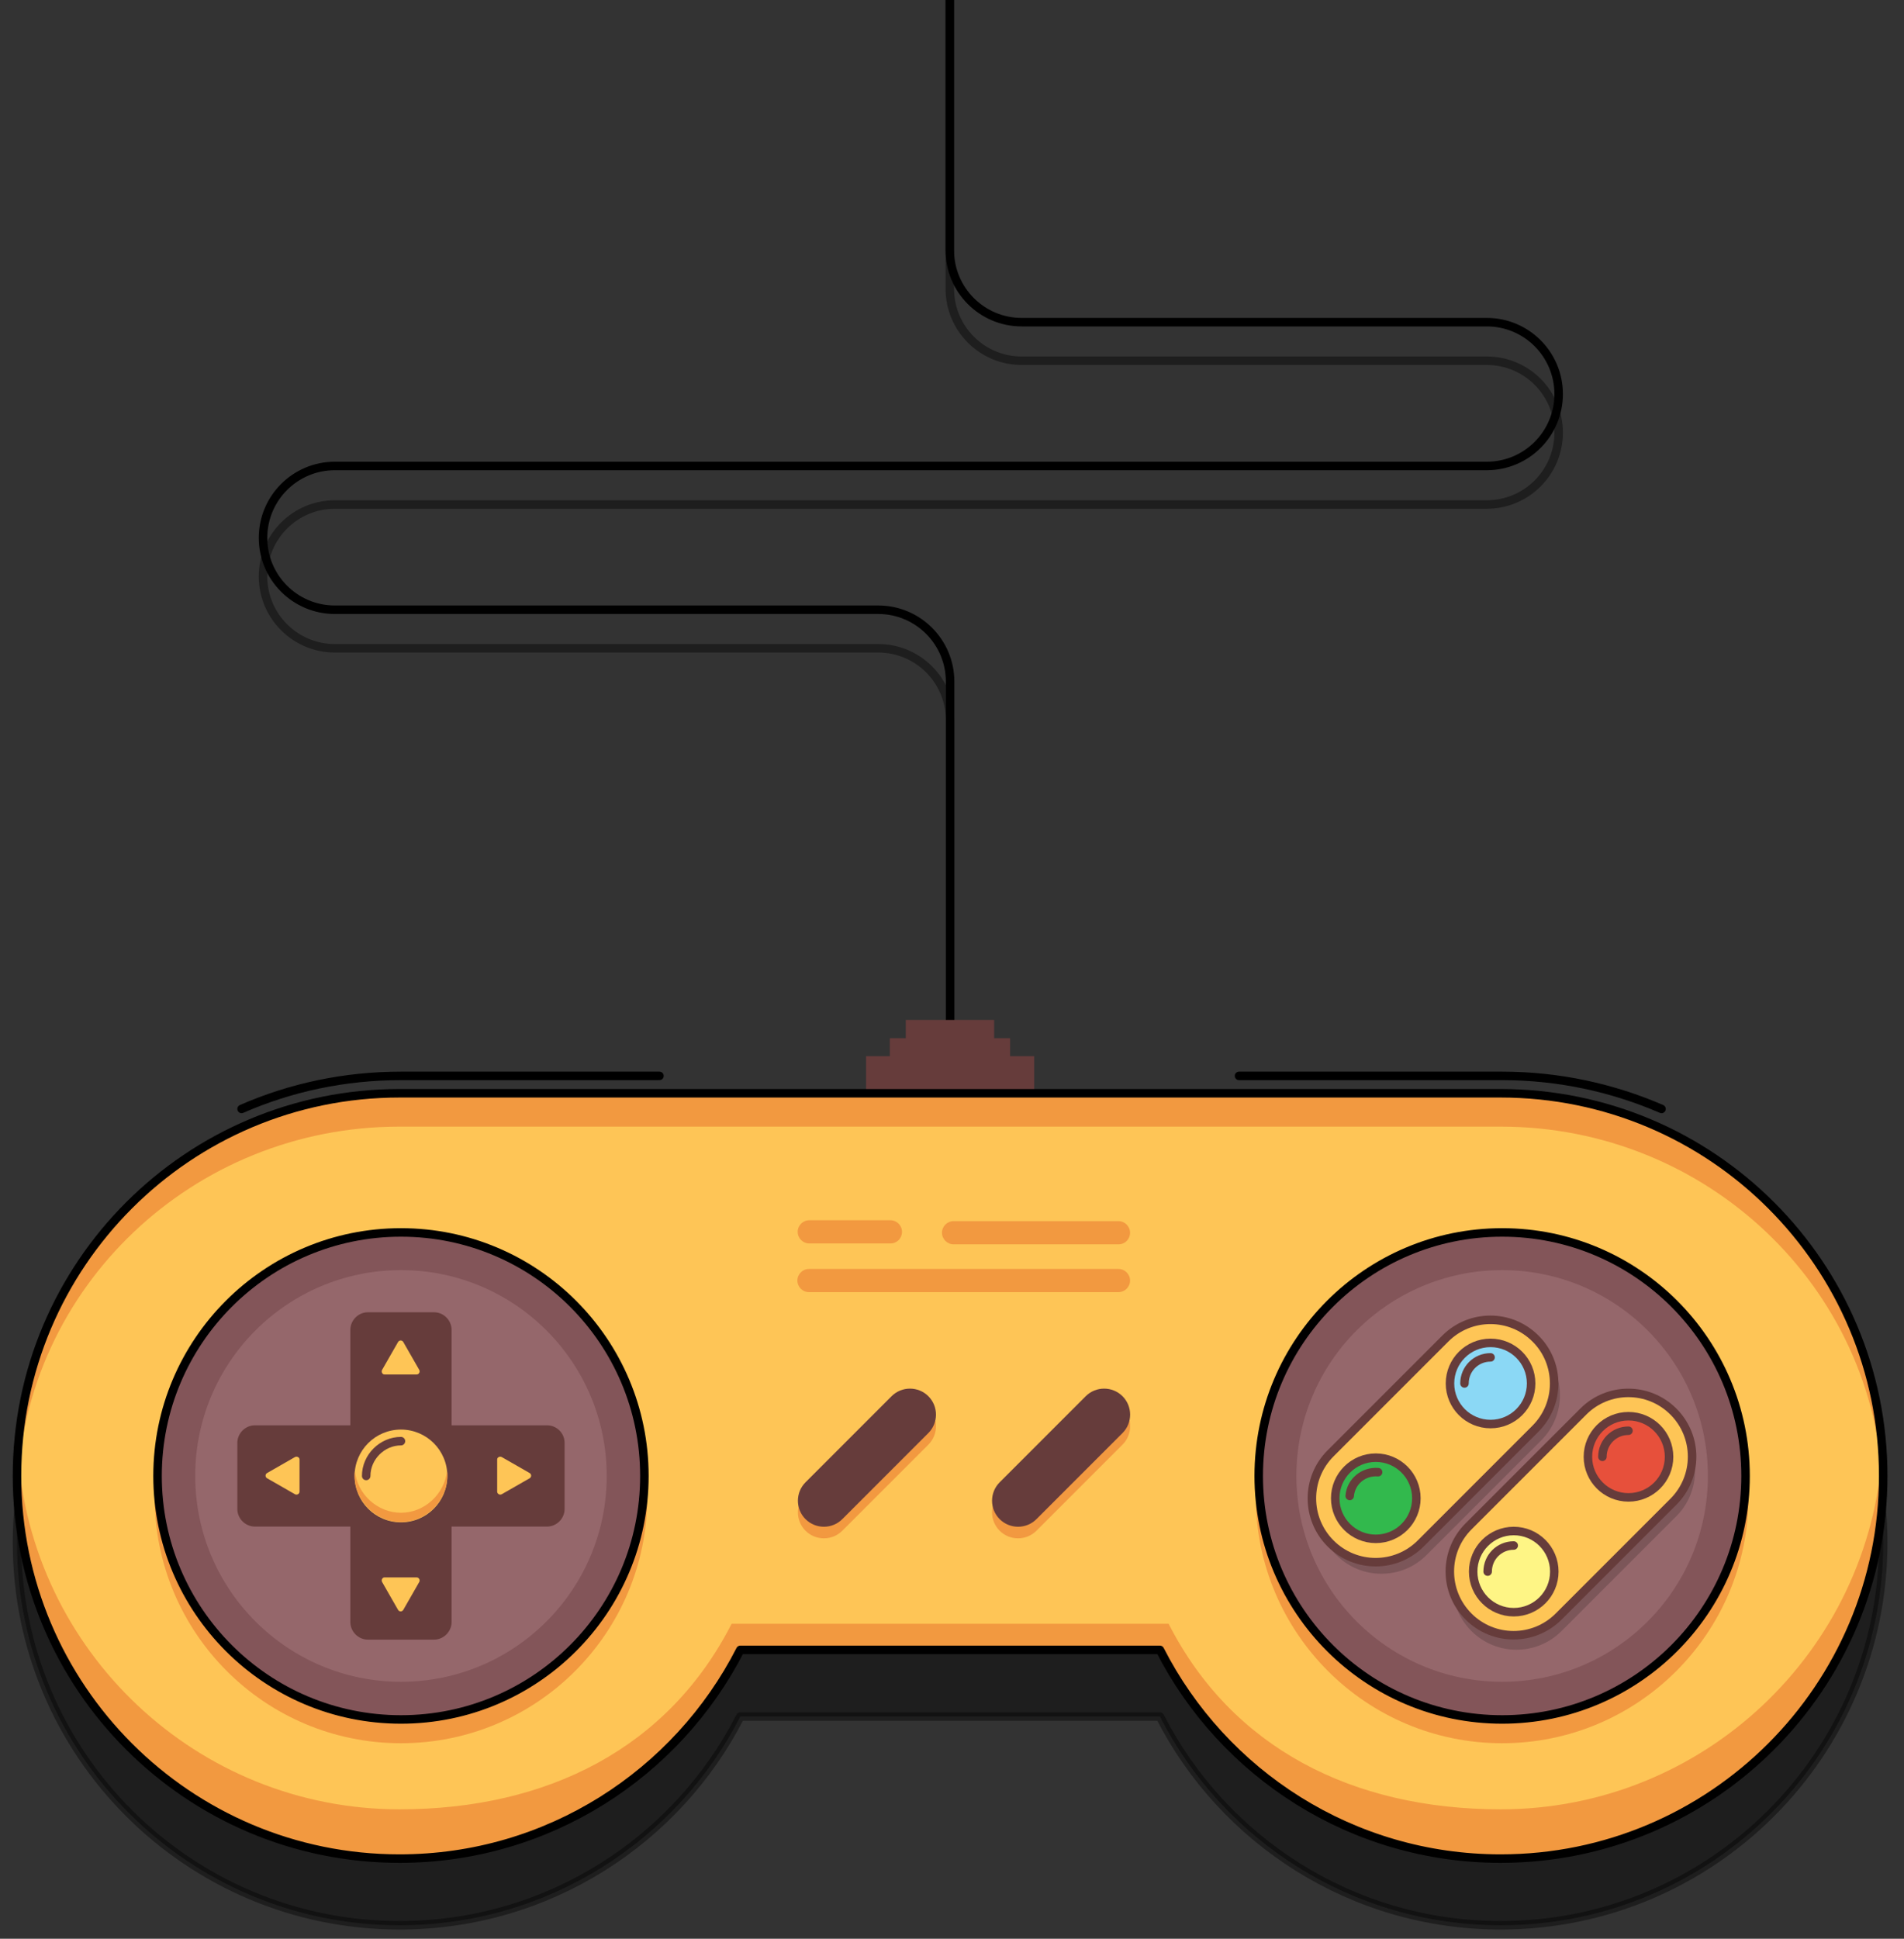 <svg width="224" height="228" viewBox="0 0 224 228" fill="none" xmlns="http://www.w3.org/2000/svg">
<rect x="0" y="0" width="224" height="228" fill="#333333" stroke="none"/>
<path opacity="0.41" d="M176.552 136.415H47.002C22.148 136.415 2 156.563 2 181.417C2 206.27 22.148 226.418 47.002 226.418C64.491 226.418 79.662 216.429 87.094 201.872H136.46C143.892 216.429 159.063 226.418 176.552 226.418C201.406 226.418 221.554 206.27 221.554 181.417C221.554 156.563 201.406 136.415 176.552 136.415Z" fill="black" stroke="black" strokeWidth="3" stroke-miterlimit="10" stroke-linecap="round" stroke-linejoin="round"/>
<path opacity="0.41" d="M111.777 125.403V84.697C111.777 80.026 107.993 76.242 103.322 76.242H39.399C34.729 76.242 30.944 72.458 30.944 67.787C30.944 63.117 34.729 59.332 39.399 59.332H174.916C179.587 59.332 183.371 55.548 183.371 50.877C183.371 46.207 179.587 42.423 174.916 42.423H120.198C115.527 42.423 111.743 38.638 111.743 33.968V-1.931" stroke="black" strokeWidth="3" stroke-miterlimit="10" stroke-linecap="round" stroke-linejoin="round"/>
<path d="M111.777 120.869V80.162C111.777 75.492 107.993 71.708 103.322 71.708H39.399C34.729 71.708 30.944 67.923 30.944 63.253C30.944 58.582 34.729 54.798 39.399 54.798H174.916C179.587 54.798 183.371 51.014 183.371 46.343C183.371 41.672 179.587 37.888 174.916 37.888H120.198C115.527 37.888 111.743 34.104 111.743 29.433V-5" stroke="black" strokeWidth="3" stroke-miterlimit="10" stroke-linejoin="round"/>
<path d="M121.664 124.21H101.89V128.472H121.664V124.21Z" fill="#663C3B"/>
<path d="M118.834 122.095H104.686V125.437H118.834V122.095Z" fill="#663C3B"/>
<path d="M116.959 119.948H106.561V123.153H116.959V119.948Z" fill="#663C3B"/>
<path d="M176.552 128.642H47.002C22.148 128.642 2 148.79 2 173.644C2 198.497 22.148 218.645 47.002 218.645C64.491 218.645 79.662 208.656 87.094 194.099H136.46C143.892 208.656 159.063 218.645 176.552 218.645C201.406 218.645 221.554 198.497 221.554 173.644C221.554 148.79 201.406 128.642 176.552 128.642Z" fill="#FEC556"/>
<path d="M104.754 146.233H95.208C94.458 146.233 93.844 145.619 93.844 144.869C93.844 144.119 94.458 143.506 95.208 143.506H104.754C105.504 143.506 106.118 144.119 106.118 144.869C106.118 145.619 105.538 146.233 104.754 146.233Z" fill="#F29940"/>
<path d="M131.584 146.336H112.186C111.436 146.336 110.822 145.722 110.822 144.972C110.822 144.222 111.436 143.609 112.186 143.609H131.584C132.334 143.609 132.948 144.222 132.948 144.972C132.948 145.722 132.369 146.336 131.584 146.336Z" fill="#F29940"/>
<path d="M131.585 151.961H95.174C94.424 151.961 93.811 151.347 93.811 150.597C93.811 149.847 94.424 149.233 95.174 149.233H131.585C132.335 149.233 132.949 149.847 132.949 150.597C132.949 151.347 132.335 151.961 131.585 151.961Z" fill="#F29940"/>
<path d="M94.765 180.018C93.572 178.825 93.572 176.882 94.765 175.688L104.89 165.563C106.084 164.37 108.027 164.37 109.22 165.563C110.413 166.756 110.413 168.699 109.22 169.893L99.095 180.018C97.901 181.211 95.958 181.211 94.765 180.018Z" fill="#F29940"/>
<path d="M117.607 180.018C116.414 178.825 116.414 176.882 117.607 175.688L127.732 165.563C128.925 164.37 130.869 164.37 132.062 165.563C133.255 166.756 133.255 168.699 132.062 169.893L121.937 180.018C120.743 181.211 118.8 181.211 117.607 180.018Z" fill="#F29940"/>
<path d="M47.002 132.494H176.552C200.86 132.494 220.668 151.449 221.52 175.143C221.554 174.597 221.554 174.086 221.554 173.541C221.554 148.687 201.406 128.539 176.552 128.539H47.002C22.148 128.539 2 148.687 2 173.541C2 174.086 2 174.597 2.034 175.143C2.852 151.449 22.66 132.494 47.002 132.494Z" fill="#F29940"/>
<path d="M176.552 212.781C159.063 212.781 144.915 205.519 137.483 190.962H86.072C78.639 205.519 64.491 212.781 47.002 212.781C23.137 212.781 3.602 194.167 2.102 170.677C2.034 171.632 2 172.586 2 173.575C2 198.428 22.148 218.577 47.002 218.577C64.491 218.577 79.662 208.588 87.094 194.03H136.46C143.892 208.588 159.063 218.577 176.552 218.577C201.406 218.577 221.554 198.428 221.554 173.575C221.554 172.586 221.52 171.632 221.452 170.677C219.952 194.167 200.417 212.781 176.552 212.781Z" fill="#F29940"/>
<path d="M47.172 205.009C63.176 205.009 76.15 192.034 76.15 176.03C76.15 160.026 63.176 147.052 47.172 147.052C31.168 147.052 18.194 160.026 18.194 176.03C18.194 192.034 31.168 205.009 47.172 205.009Z" fill="#F29940"/>
<path d="M47.172 202.213C62.988 202.213 75.81 189.392 75.81 173.576C75.81 157.76 62.988 144.938 47.172 144.938C31.356 144.938 18.535 157.76 18.535 173.576C18.535 189.392 31.356 202.213 47.172 202.213Z" fill="#835559"/>
<path d="M47.172 197.781C60.541 197.781 71.378 186.944 71.378 173.575C71.378 160.207 60.541 149.37 47.172 149.37C33.804 149.37 22.967 160.207 22.967 173.575C22.967 186.944 33.804 197.781 47.172 197.781Z" fill="#95676B"/>
<path d="M64.355 168.121H52.627V156.393C52.627 155.541 51.911 154.825 51.059 154.825H43.286C42.434 154.825 41.718 155.541 41.718 156.393V168.121H29.99C29.138 168.121 28.422 168.837 28.422 169.689V177.462C28.422 178.314 29.138 179.03 29.99 179.03H41.718V190.758C41.718 191.61 42.434 192.326 43.286 192.326H51.059C51.911 192.326 52.627 191.61 52.627 190.758V179.03H64.355C65.207 179.03 65.923 178.314 65.923 177.462V169.689C65.923 168.803 65.207 168.121 64.355 168.121Z" fill="#663C3B"/>
<path d="M47.172 202.213C62.988 202.213 75.81 189.392 75.81 173.576C75.81 157.76 62.988 144.938 47.172 144.938C31.356 144.938 18.535 157.76 18.535 173.576C18.535 189.392 31.356 202.213 47.172 202.213Z" stroke="black" strokeWidth="3" stroke-miterlimit="10" stroke-linecap="round" stroke-linejoin="round"/>
<path d="M176.723 205.009C192.727 205.009 205.701 192.034 205.701 176.03C205.701 160.026 192.727 147.052 176.723 147.052C160.719 147.052 147.744 160.026 147.744 176.03C147.744 192.034 160.719 205.009 176.723 205.009Z" fill="#F29940"/>
<path d="M176.723 202.213C192.539 202.213 205.36 189.392 205.36 173.576C205.36 157.76 192.539 144.938 176.723 144.938C160.906 144.938 148.085 157.76 148.085 173.576C148.085 189.392 160.906 202.213 176.723 202.213Z" fill="#835559"/>
<path d="M176.723 197.781C190.091 197.781 200.928 186.944 200.928 173.575C200.928 160.207 190.091 149.37 176.723 149.37C163.355 149.37 152.517 160.207 152.517 173.575C152.517 186.944 163.355 197.781 176.723 197.781Z" fill="#95676B"/>
<path d="M176.723 202.213C192.539 202.213 205.36 189.392 205.36 173.576C205.36 157.76 192.539 144.938 176.723 144.938C160.906 144.938 148.085 157.76 148.085 173.576C148.085 189.392 160.906 202.213 176.723 202.213Z" stroke="black" strokeWidth="3" stroke-miterlimit="10" stroke-linecap="round" stroke-linejoin="round"/>
<path d="M44.956 161.097L46.831 157.824C46.968 157.586 47.309 157.586 47.445 157.824L49.32 161.097C49.456 161.336 49.286 161.643 49.013 161.643H45.229C44.99 161.643 44.82 161.336 44.956 161.097Z" fill="#FEC556"/>
<path d="M44.956 186.053L46.831 189.326C46.968 189.564 47.309 189.564 47.445 189.326L49.32 186.053C49.456 185.814 49.286 185.507 49.013 185.507H45.229C44.99 185.507 44.82 185.814 44.956 186.053Z" fill="#FEC556"/>
<path d="M64.355 168.121H52.627V156.393C52.627 155.541 51.911 154.825 51.059 154.825H43.286C42.434 154.825 41.718 155.541 41.718 156.393V168.121H29.99C29.138 168.121 28.422 168.837 28.422 169.689V177.462C28.422 178.314 29.138 179.03 29.99 179.03H41.718V190.758C41.718 191.61 42.434 192.326 43.286 192.326H51.059C51.911 192.326 52.627 191.61 52.627 190.758V179.03H64.355C65.207 179.03 65.923 178.314 65.923 177.462V169.689C65.923 168.803 65.207 168.121 64.355 168.121Z" stroke="#663C3B" strokeWidth="3" stroke-miterlimit="10" stroke-linecap="round" stroke-linejoin="round"/>
<path d="M59.036 171.359L62.309 173.234C62.548 173.37 62.548 173.711 62.309 173.848L59.036 175.723C58.798 175.859 58.491 175.689 58.491 175.416V171.632C58.491 171.393 58.798 171.223 59.036 171.359Z" fill="#FEC556"/>
<path d="M34.695 171.359L31.422 173.234C31.183 173.37 31.183 173.711 31.422 173.848L34.695 175.723C34.933 175.859 35.24 175.689 35.24 175.416V171.632C35.24 171.393 34.933 171.223 34.695 171.359Z" fill="#FEC556"/>
<path d="M145.767 126.528H176.723C183.371 126.528 189.712 127.926 195.473 130.415" stroke="black" strokeWidth="3" stroke-miterlimit="10" stroke-linecap="round" stroke-linejoin="round"/>
<path d="M28.422 130.415C34.183 127.892 40.524 126.528 47.172 126.528H77.583" stroke="black" strokeWidth="3" stroke-miterlimit="10" stroke-linecap="round" stroke-linejoin="round"/>
<path d="M176.552 128.573H47.002C22.148 128.573 2 148.722 2 173.575C2 198.428 22.148 218.577 47.002 218.577C64.491 218.577 79.662 208.588 87.094 194.031H136.46C143.892 208.588 159.063 218.577 176.552 218.577C201.406 218.577 221.554 198.428 221.554 173.575C221.554 148.722 201.406 128.573 176.552 128.573Z" stroke="black" strokeWidth="3" stroke-miterlimit="10" stroke-linecap="round" stroke-linejoin="round"/>
<path opacity="0.17" d="M181.325 169.382L167.825 182.882C164.893 185.814 160.154 185.814 157.222 182.882C154.29 179.951 154.29 175.212 157.222 172.28L170.723 158.779C173.654 155.847 178.393 155.847 181.325 158.779C184.257 161.677 184.257 166.45 181.325 169.382Z" fill="black"/>
<path d="M180.643 168.017L167.143 181.518C164.211 184.45 159.472 184.45 156.54 181.518C153.608 178.586 153.608 173.847 156.54 170.915L170.041 157.415C172.973 154.483 177.711 154.483 180.643 157.415C183.575 160.313 183.575 165.086 180.643 168.017Z" fill="#FEC556"/>
<path d="M180.643 168.017L167.143 181.518C164.211 184.45 159.472 184.45 156.54 181.518C153.608 178.586 153.608 173.847 156.54 170.915L170.041 157.415C172.973 154.483 177.711 154.483 180.643 157.415C183.575 160.313 183.575 165.086 180.643 168.017Z" stroke="#663C3B" strokeWidth="3" stroke-miterlimit="10" stroke-linecap="round" stroke-linejoin="round"/>
<path d="M161.859 180.973C164.495 180.973 166.632 178.836 166.632 176.2C166.632 173.564 164.495 171.427 161.859 171.427C159.223 171.427 157.086 173.564 157.086 176.2C157.086 178.836 159.223 180.973 161.859 180.973Z" fill="#32B94D"/>
<path d="M158.79 175.928C158.927 174.223 160.427 172.996 162.131 173.132" stroke="#663C3B" strokeWidth="3" stroke-miterlimit="10" stroke-linecap="round" stroke-linejoin="round"/>
<path d="M161.859 180.973C164.495 180.973 166.632 178.836 166.632 176.2C166.632 173.564 164.495 171.427 161.859 171.427C159.223 171.427 157.086 173.564 157.086 176.2C157.086 178.836 159.223 180.973 161.859 180.973Z" stroke="#663C3B" strokeWidth="3" stroke-miterlimit="10" stroke-linecap="round" stroke-linejoin="round"/>
<path d="M175.359 167.472C177.995 167.472 180.132 165.335 180.132 162.699C180.132 160.063 177.995 157.927 175.359 157.927C172.723 157.927 170.586 160.063 170.586 162.699C170.586 165.335 172.723 167.472 175.359 167.472Z" fill="#8BD8F5"/>
<path d="M172.291 162.699C172.291 160.995 173.654 159.631 175.359 159.631" stroke="#663C3B" strokeWidth="3" stroke-miterlimit="10" stroke-linecap="round" stroke-linejoin="round"/>
<path d="M175.359 167.472C177.995 167.472 180.132 165.335 180.132 162.699C180.132 160.063 177.995 157.927 175.359 157.927C172.723 157.927 170.586 160.063 170.586 162.699C170.586 165.335 172.723 167.472 175.359 167.472Z" stroke="#663C3B" strokeWidth="3" stroke-miterlimit="10" stroke-linecap="round" stroke-linejoin="round"/>
<path opacity="0.17" d="M197.212 178.313L183.711 191.814C180.78 194.746 176.041 194.746 173.109 191.814C170.177 188.882 170.177 184.143 173.109 181.211L186.609 167.711C189.541 164.779 194.28 164.779 197.212 167.711C200.144 170.643 200.144 175.381 197.212 178.313Z" fill="black"/>
<path d="M196.871 176.609L183.371 190.11C180.439 193.042 175.7 193.042 172.768 190.11C169.836 187.178 169.836 182.439 172.768 179.507L186.269 166.007C189.2 163.075 193.939 163.075 196.871 166.007C199.803 168.939 199.803 173.677 196.871 176.609Z" fill="#FEC556"/>
<path d="M196.871 176.609L183.371 190.11C180.439 193.042 175.7 193.042 172.768 190.11C169.836 187.178 169.836 182.439 172.768 179.507L186.269 166.007C189.2 163.075 193.939 163.075 196.871 166.007C199.803 168.939 199.803 173.677 196.871 176.609Z" stroke="#663C3B" strokeWidth="3" stroke-miterlimit="10" stroke-linecap="round" stroke-linejoin="round"/>
<path d="M178.087 189.598C180.723 189.598 182.859 187.461 182.859 184.825C182.859 182.189 180.723 180.052 178.087 180.052C175.451 180.052 173.314 182.189 173.314 184.825C173.314 187.461 175.451 189.598 178.087 189.598Z" fill="#FEF585"/>
<path d="M175.018 184.826C175.018 183.122 176.382 181.758 178.086 181.758" stroke="#663C3B" strokeWidth="3" stroke-miterlimit="10" stroke-linecap="round" stroke-linejoin="round"/>
<path d="M178.087 189.598C180.723 189.598 182.859 187.461 182.859 184.825C182.859 182.189 180.723 180.052 178.087 180.052C175.451 180.052 173.314 182.189 173.314 184.825C173.314 187.461 175.451 189.598 178.087 189.598Z" stroke="#663C3B" strokeWidth="3" stroke-miterlimit="10" stroke-linecap="round" stroke-linejoin="round"/>
<path d="M191.587 176.098C194.223 176.098 196.36 173.961 196.36 171.325C196.36 168.689 194.223 166.552 191.587 166.552C188.951 166.552 186.814 168.689 186.814 171.325C186.814 173.961 188.951 176.098 191.587 176.098Z" fill="#E7503B"/>
<path d="M188.519 171.325C188.519 169.621 189.882 168.257 191.587 168.257" stroke="#663C3B" strokeWidth="3" stroke-miterlimit="10" stroke-linecap="round" stroke-linejoin="round"/>
<path d="M191.587 176.098C194.223 176.098 196.36 173.961 196.36 171.325C196.36 168.689 194.223 166.552 191.587 166.552C188.951 166.552 186.814 168.689 186.814 171.325C186.814 173.961 188.951 176.098 191.587 176.098Z" stroke="#663C3B" strokeWidth="3" stroke-miterlimit="10" stroke-linecap="round" stroke-linejoin="round"/>
<path d="M94.765 178.655C93.572 177.462 93.572 175.518 94.765 174.325L104.89 164.2C106.084 163.007 108.027 163.007 109.22 164.2C110.413 165.393 110.413 167.336 109.22 168.53L99.095 178.655C97.901 179.848 95.958 179.848 94.765 178.655Z" fill="#663C3B"/>
<path d="M117.607 178.655C116.414 177.462 116.414 175.518 117.607 174.325L127.732 164.2C128.925 163.007 130.869 163.007 132.062 164.2C133.255 165.393 133.255 167.336 132.062 168.53L121.937 178.655C120.743 179.848 118.8 179.848 117.607 178.655Z" fill="#663C3B"/>
<path d="M47.172 179.03C50.185 179.03 52.627 176.588 52.627 173.576C52.627 170.563 50.185 168.121 47.172 168.121C44.159 168.121 41.717 170.563 41.717 173.576C41.717 176.588 44.159 179.03 47.172 179.03Z" fill="#FEC556"/>
<path d="M47.172 177.904C44.411 177.904 42.024 175.722 41.752 172.995C41.717 173.166 41.717 173.37 41.717 173.541C41.717 176.507 44.206 178.995 47.172 178.995C50.138 178.995 52.627 176.507 52.627 173.541C52.627 173.336 52.627 173.166 52.593 172.995C52.286 175.722 49.934 177.904 47.172 177.904Z" fill="#F29940"/>
<path d="M43.081 173.575C43.081 171.359 44.956 169.484 47.172 169.484" stroke="#663C3B" strokeWidth="3" stroke-miterlimit="10" stroke-linecap="round" stroke-linejoin="round"/>
</svg>
